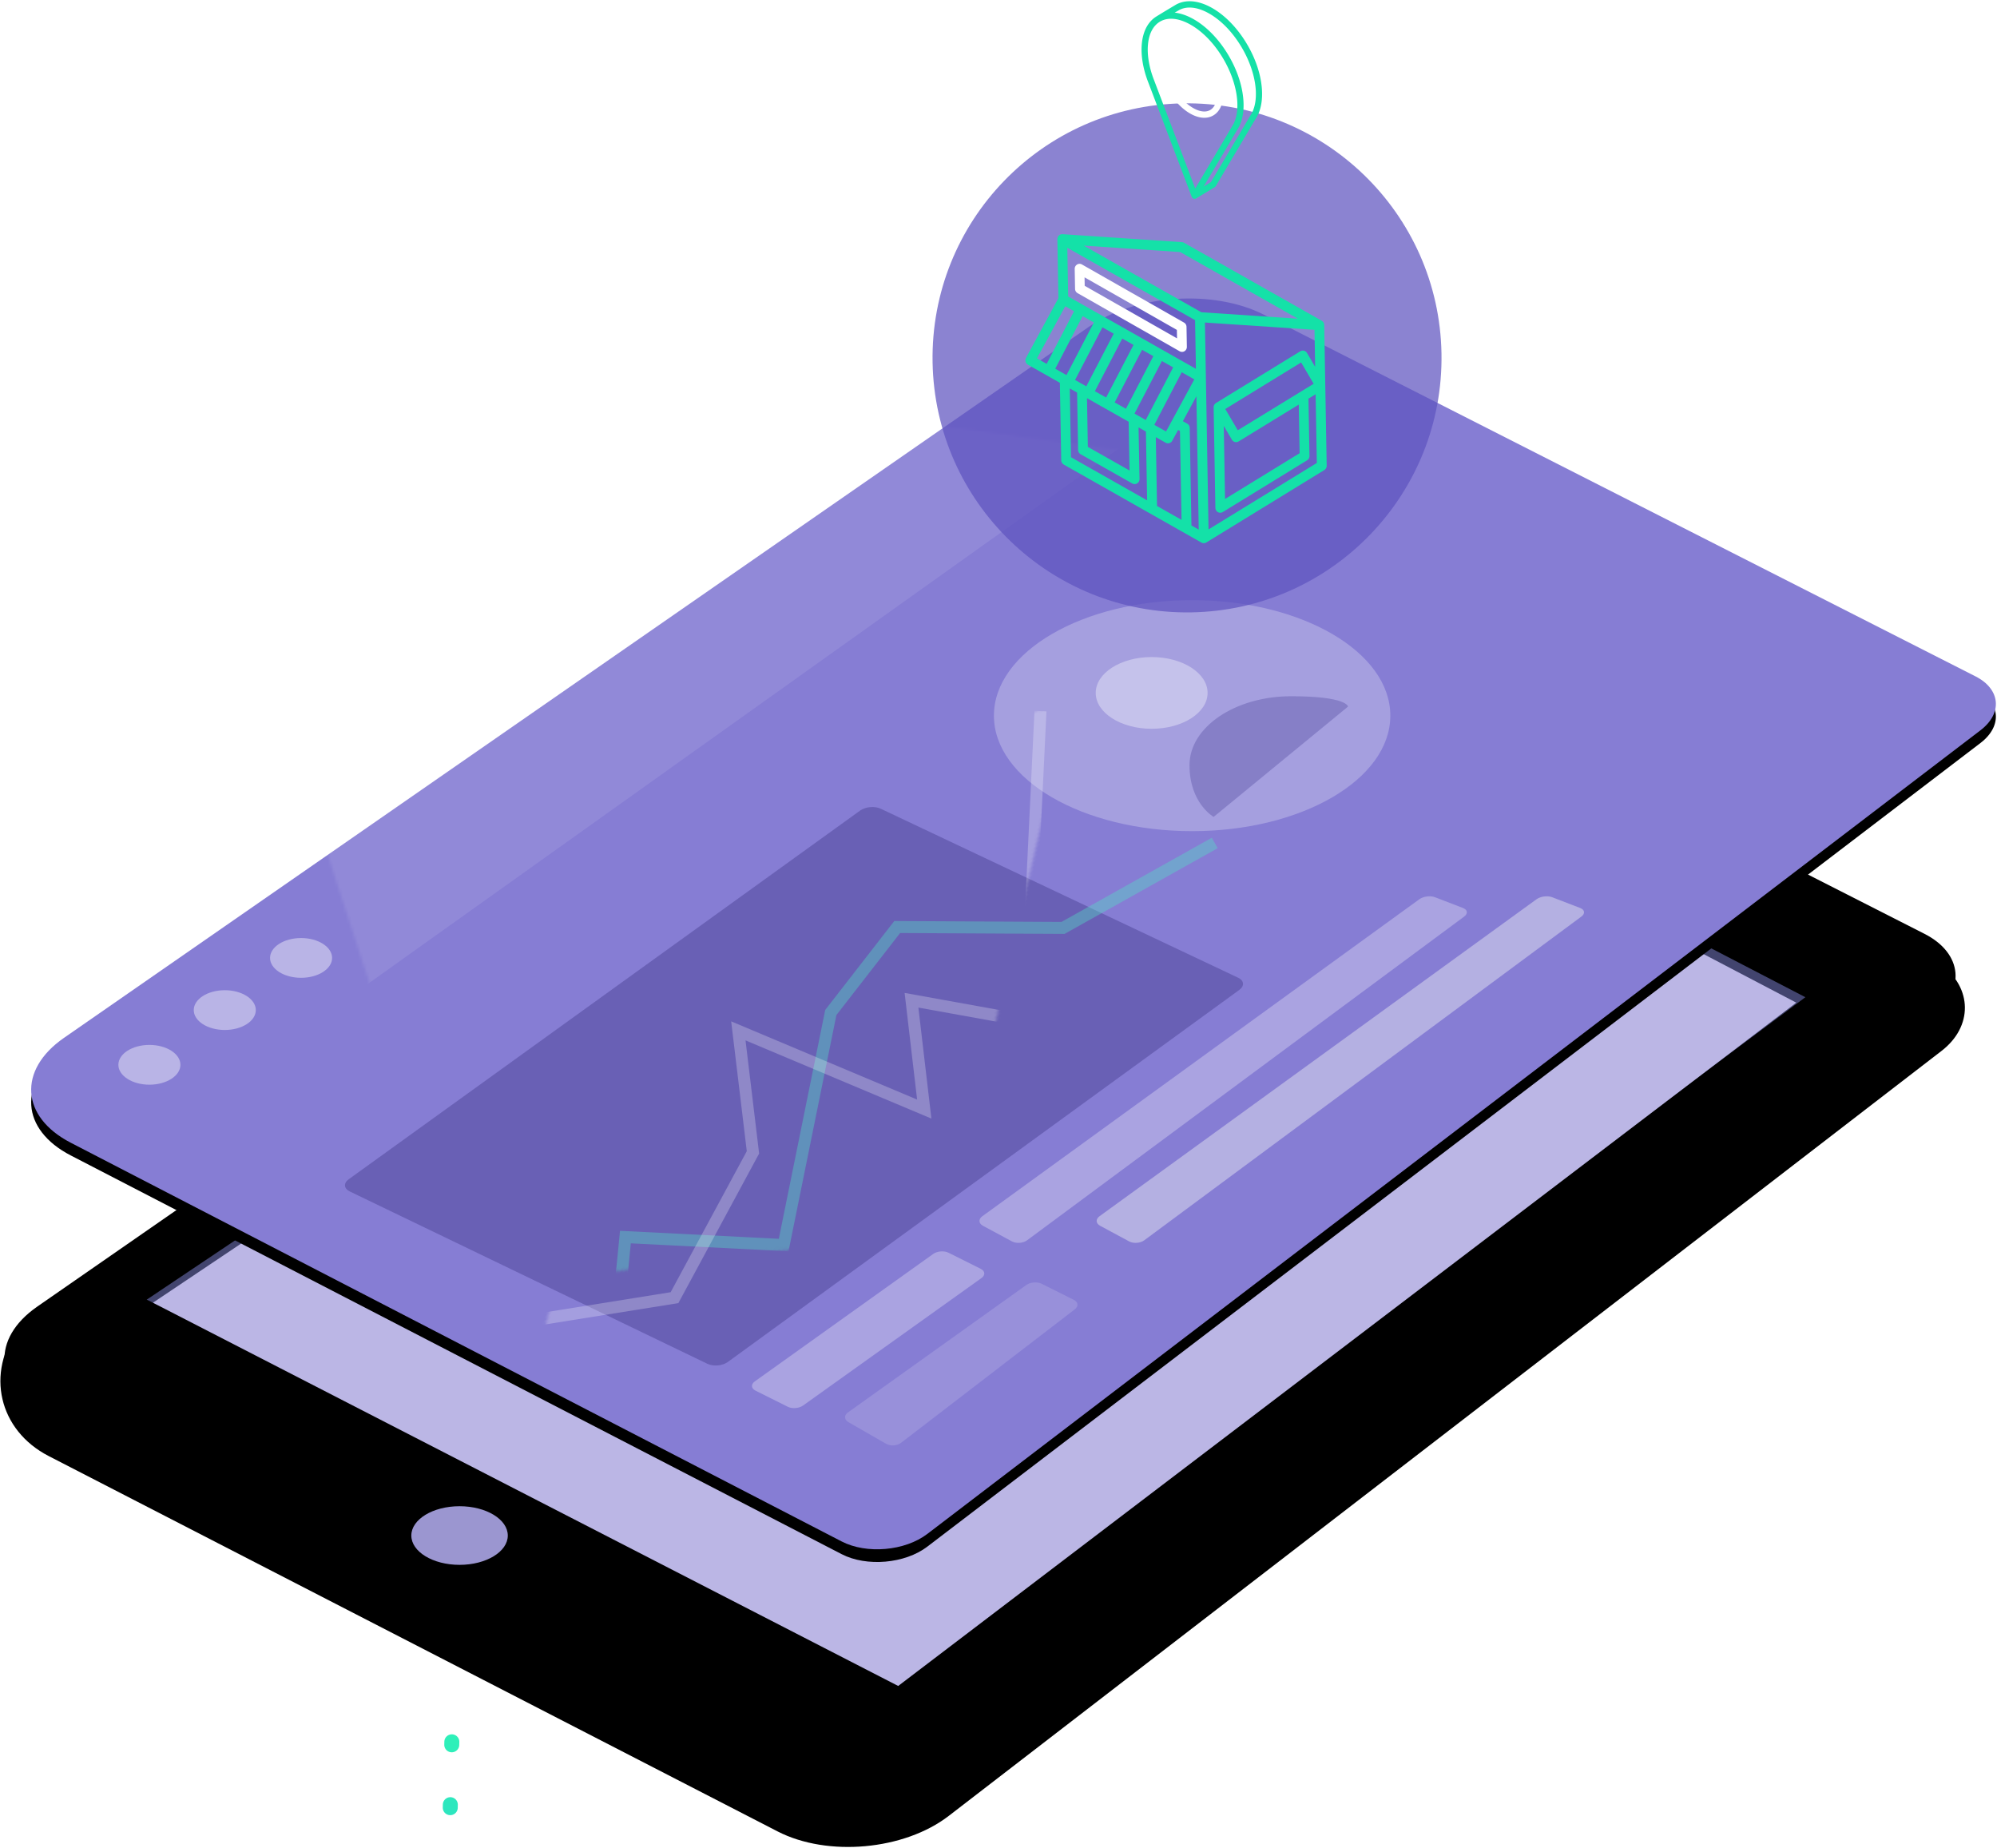 <svg xmlns="http://www.w3.org/2000/svg" xmlns:xlink="http://www.w3.org/1999/xlink" width="667" height="617" viewBox="0 0 667 617">
    <defs>
        <linearGradient id="a" x1="101.566%" x2="24.933%" y1="0%" y2="108.842%">
            <stop offset="0%" stop-color="#2EF2B8"/>
            <stop offset="100%" stop-color="#2787F6"/>
        </linearGradient>
        <path id="c" d="M56.005 168.273c-1.958-13.104 7.101-22.345 20.257-20.639l415.104 53.838c18.622 2.416 38.358 18.861 44.09 36.76l83.515 260.78c5.728 17.887-4.686 34.606-23.264 37.344l-.75.11s-10.866-17.713-12.021-17.677c-1.156.036-28.473-2.596-32.527-2.828-4.836-.278-41.053-4.203-41.053-4.203L185.03 450.757c-18.455-3.471-38.638-20.593-45.077-38.233L67.105 212.959s-5.925-17.361-8.136-27.69c-2.212-10.33-2.964-16.996-2.964-16.996z"/>
        <filter id="b" width="101.1%" height="103.1%" x="-.5%" y="-.8%" filterUnits="objectBoundingBox">
            <feOffset dy="6" in="SourceAlpha" result="shadowOffsetOuter1"/>
            <feColorMatrix in="shadowOffsetOuter1" values="0 0 0 0 0.333 0 0 0 0 0.31 0 0 0 0 0.525 0 0 0 1 0"/>
        </filter>
        <path id="e" d="M60.345 164.642c-4.45-13.656 3.477-23.174 17.714-21.257l412.448 55.52c18.613 2.505 38.318 19.05 44.006 36.938l82.727 260.151c5.69 17.896-4.67 29.691-23.153 26.345l-409.89-74.214c-18.477-3.345-38.172-20.53-43.993-38.393l-79.86-245.09z"/>
        <filter id="d" width="101.1%" height="103.2%" x="-.5%" y="-.8%" filterUnits="objectBoundingBox">
            <feOffset dy="6" in="SourceAlpha" result="shadowOffsetOuter1"/>
            <feColorMatrix in="shadowOffsetOuter1" values="0 0 0 0 0.839 0 0 0 0 0.831 0 0 0 0 0.922 0 0 0 1 0"/>
        </filter>
        <path id="f" d="M0 217.685L324.493 0l224.384 117.48-299.96 228.183z"/>
        <ellipse id="h" cx="161.493" cy="451.766" rx="16.11" ry="9.79"/>
        <filter id="g" width="106.2%" height="120.4%" x="-3.1%" y="-15.3%" filterUnits="objectBoundingBox">
            <feOffset dy="-2" in="SourceAlpha" result="shadowOffsetOuter1"/>
            <feColorMatrix in="shadowOffsetOuter1" values="0 0 0 0 0.502 0 0 0 0 0.475 0 0 0 0 0.794 0 0 0 0.886 0"/>
        </filter>
        <path id="i" d="M53.545 157.133c-2.911-8.924 2.266-15.145 11.57-13.893l438.495 58.97c9.3 1.25 19.15 9.523 21.993 18.456l87.922 276.225c5.697 17.898-4.668 29.697-23.136 26.356L180.23 449.055c-18.474-3.342-38.169-20.517-43.993-38.373L53.545 157.133z"/>
        <filter id="j" width="101.1%" height="101.6%" x="-.3%" y="-1.2%" filterUnits="objectBoundingBox">
            <feOffset dx="3" dy="-3" in="SourceAlpha" result="shadowOffsetOuter1"/>
            <feColorMatrix in="shadowOffsetOuter1" values="0 0 0 0 0.28 0 0 0 0 0.233 0 0 0 0 0.531 0 0 0 0.727 0"/>
        </filter>
        <path id="l" d="M2.452 128.38c-1.99-.96-2.15-2.784-.355-4.078L172.902 1.19c1.793-1.293 4.872-1.573 6.867-.63l119.404 56.445c2 .945 2.167 2.768.391 4.06l-170.843 124.25c-1.783 1.296-4.842 1.57-6.832.612L2.452 128.379z"/>
    </defs>
    <g fill="none" fill-rule="evenodd">
        <path stroke="url(#a)" stroke-dasharray="1,20" stroke-linecap="round" stroke-width="5" d="M0 1015l1.052-56.435h451.45a2.062 2.062 0 0 0 2.045-1.995L457 854" transform="translate(-306 -276)"/>
        <use fill="#000" filter="url(#b)" transform="rotate(135 321.507 370.792)" xlink:href="#c"/>
        <use fill="#000" filter="url(#d)" transform="rotate(135 322.32 361.866)" xlink:href="#e"/>
        <path fill="#5F629D" fill-opacity=".701" d="M49 434l326.575-218.966L603 333 304 556z"/>
        <use fill="#BBB6E5" transform="translate(51.082 217.337)" xlink:href="#f"/>
        <g transform="translate(-8 61)">
            <use fill="#000" filter="url(#g)" xlink:href="#h"/>
            <use fill="#9B96D0" xlink:href="#h"/>
        </g>
        <g>
            <g transform="translate(3 -34)">
                <mask id="k" fill="#fff">
                    <use xlink:href="#i"/>
                </mask>
                <g transform="rotate(135 333.911 333.446)">
                    <use fill="#000" filter="url(#j)" xlink:href="#i"/>
                    <use fill="#867DD4" xlink:href="#i"/>
                </g>
                <path fill="#FEFEFE" fill-opacity=".425" d="M363.51 115.828C348.543 125.038-2.605 388.687-2.605 388.687l19.572 47.203 449.009-320.062s-87.5-9.21-102.466 0z" mask="url(#k)" opacity=".473"/>
                <ellipse cx="46.901" cy="389.573" fill="#FFF" fill-opacity=".602" opacity=".7" rx="10.362" ry="6.642"/>
                <ellipse cx="72.078" cy="371.303" fill="#FFF" fill-opacity=".602" opacity=".7" rx="10.362" ry="6.642"/>
                <ellipse cx="97.558" cy="353.882" fill="#FFF" fill-opacity=".602" opacity=".7" rx="10.362" ry="6.642"/>
            </g>
            <path fill="#FFF" fill-opacity=".494" d="M316.811 418.33c-1.48-.74-3.771-.56-5.128.409l-59.576 42.554c-1.352.966-1.25 2.348.231 3.089l10.76 5.379c1.48.74 3.77.56 5.128-.41l59.575-42.553c1.353-.966 1.25-2.348-.23-3.09l-10.76-5.379zM479.28 299.608c-1.545-.595-3.883-.29-5.228.686l-145.96 105.85c-1.343.973-1.256 2.394.21 3.184l9.685 5.214c1.459.786 3.726.62 5.056-.365l145.991-108.1c1.334-.988 1.165-2.27-.383-2.865l-9.371-3.604z" opacity=".6"/>
            <path fill="#CDCCE9" d="M518.424 299.608c-1.545-.595-3.883-.29-5.228.686l-145.96 105.85c-1.342.973-1.256 2.394.21 3.184l9.685 5.214c1.459.786 3.727.62 5.056-.365l145.992-108.1c1.333-.988 1.164-2.27-.383-2.865l-9.372-3.604z" opacity=".643"/>
            <path fill="#FFF" fill-opacity=".494" d="M347.918 428.691c-1.48-.74-3.771-.56-5.128.41l-59.576 42.553c-1.352.966-1.28 2.42.161 3.248l12.595 7.233c1.441.827 3.673.681 4.994-.333l58.009-44.56c1.316-1.012 1.186-2.43-.296-3.171l-10.759-5.38z" opacity=".3"/>
            <g transform="translate(114.374 269.49)">
                <mask id="m" fill="#fff">
                    <use xlink:href="#l"/>
                </mask>
                <use fill="#5B52A5" fill-opacity=".671" xlink:href="#l"/>
                <path stroke="#50E3C2" stroke-width="4" d="M20.025 118.883l56.414-13.815 40.295-37.993 35.69 5.756 64.474 46.052L253.74 80.89l67.927 59.868" mask="url(#m)" opacity=".613" transform="scale(-1 1) rotate(43 0 -329.8)"/>
                <path stroke="#FFF" stroke-width="4" d="M1.127 77.739l71.675 44.613 51.605-19.428 22.936-33.82 29.729 60.443L197.7 99.326l24.268 30.221 71.59-74.834" mask="url(#m)" opacity=".5" transform="rotate(-41 147.343 92.13)"/>
            </g>
            <g transform="translate(331.97 200.412)">
                <ellipse cx="66.2" cy="38.569" fill="#F2F1FE" opacity=".29" rx="66.2" ry="38.569"/>
                <ellipse cx="52.684" cy="30.977" fill="#FFF" opacity=".362" rx="18.684" ry="11.977"/>
                <path fill="#50479C" d="M118.282 35.54s-.24-3.455-18.997-3.455-33.963 10.31-33.963 23.026c0 12.717 8.059 17.27 8.059 17.27" opacity=".359"/>
            </g>
        </g>
        <g transform="rotate(-1 211.288 -17668.878)">
            <circle cx="85.992" cy="120.026" r="85" fill="#5E53BF" fill-opacity=".795" opacity=".909"/>
            <path fill="#14E1A8" d="M132 109.867c0-.616-.327-1.158-.82-1.448l-45.519-26.84a1.615 1.615 0 0 0-.684-.22l-39.821-3.354a1.634 1.634 0 0 0-.953.218 1.68 1.68 0 0 0-.819 1.449v19.68L32.22 119.098c-.218.384-.277.84-.164 1.269.112.428.387.794.763 1.016l10.56 6.226.005 25.875c0 .597.312 1.149.819 1.448l45.51 26.844a1.61 1.61 0 0 0 1.637 0l39.831-23.49a1.68 1.68 0 0 0 .819-1.448v-46.97zm-8.777-2.28l-32.185-2.707L52.16 81.95l32.181 2.712 38.88 22.924zm-40.018 36.814l.005 29.677-8.103-4.78v-22.983l3.232 1.906c.258.152.54.225.817.225.566 0 1.117-.3 1.42-.837l2.017-3.569.612.361zM66.14 157.296l-13.79-8.128v-16.271l13.774 8.122.016 16.277zm-11.054-49.63l-9.45 17.41-3.716-2.19 9.451-17.411 3.715 2.19zm2.837 1.673l3.715 2.19-9.45 17.41-3.717-2.19 9.452-17.41zm3.653 25.136l9.45-17.409 3.716 2.191-9.45 17.408-3.716-2.19zm-2.837-1.673l-3.715-2.19 9.45-17.41 3.716 2.192-9.45 17.408zm9.389 5.536l9.45-17.408 3.715 2.191-9.45 17.408-3.715-2.191zm10.431 6.15l-3.879-2.287 9.45-17.407 4.171 2.46-9.742 17.234zm-31.9-45.654V82.568L88.9 107.481v16.264l-42.241-24.91zm-1.037 3.25l2.913 1.718-9.452 17.41-3.208-1.89 9.747-17.238zm1.033 27.456l2.42 1.426v19.168c0 .597.312 1.15.818 1.448l17.069 10.06a1.61 1.61 0 0 0 1.638 0c.507-.3.818-.852.818-1.45l-.017-17.241 2.432 1.434v22.982l-25.173-14.85-.005-22.977zm39.831 46.47l-.005-32.575a1.68 1.68 0 0 0-.819-1.448l-1.43-.844 4.668-8.258-.004 44.546-2.41-1.422zm5.685 1.42l.004-50.788v-18.31l36.55 3.074-.002 12.364-2.61-4.632a1.634 1.634 0 0 0-1.439-.874 1.61 1.61 0 0 0-.85.244l-28.416 16.756a1.68 1.68 0 0 0-.818 1.449l-.005 33.549c0 .598.312 1.15.818 1.448a1.61 1.61 0 0 0 1.638 0l28.448-16.776a1.68 1.68 0 0 0 .819-1.448l.002-19.139 2.414-1.421.003 22.947L92.17 177.43zm10.346-32.936l-4.053-7.17 25.61-15.101 4.052 7.194-25.61 15.077zm20.518-8.219l-.002 16.246-25.173 14.844.003-24.413 2.636 4.662a1.619 1.619 0 0 0 2.236.613l20.3-11.952z"/>
            <path fill="#FFF" d="M86 109.668a1.67 1.67 0 0 0-.81-1.44L51.43 88.224a1.583 1.583 0 0 0-1.62 0c-.501.297-.81.846-.81 1.44v6.669c0 .594.309 1.143.81 1.44l33.76 20.005a1.586 1.586 0 0 0 1.62 0c.501-.297.81-.846.81-1.44v-6.669zM52.24 95.372v-2.83l30.52 18.086v2.83L52.24 95.372zM96.283 39.172c2.126-1.253 3.303-3.796 3.314-7.161.01-3.159-1.014-6.72-2.886-10.03-1.871-3.308-4.38-5.995-7.066-7.565-2.86-1.672-5.607-1.904-7.733-.65-2.126 1.252-3.303 3.795-3.314 7.16-.01 3.16 1.014 6.721 2.886 10.03 1.871 3.308 4.38 5.995 7.066 7.565 1.646.963 3.254 1.448 4.728 1.448 1.088 0 2.102-.265 3.005-.797zm-13.02-9.265c-3.338-5.902-3.486-12.462-.324-14.326.588-.346 1.255-.51 1.975-.51 3.154 0 7.3 3.154 10.018 7.96 3.338 5.9 3.487 12.461.324 14.325-.587.346-1.255.51-1.975.51-3.154 0-7.3-3.154-10.018-7.96z"/>
            <path fill="#15E1A7" d="M112.375 28.648c-.555-4.272-2.116-8.766-4.514-12.996-3.071-5.414-7.18-9.804-11.567-12.363C91.73.628 87.38.242 84.044 2.203c-.284.166-3.97 2.272-6.32 3.674-2.772 1.665-4.496 4.745-4.989 8.916-.46 3.902.243 8.587 1.98 13.195a.555.555 0 0 0 .007.022l13.779 38.268a1.038 1.038 0 0 0 .971.69c.182 0 .358-.049.513-.139l6.247-3.63c.148-.086.273-.208.363-.355l13.561-22.013c.3-.415.579-.868.827-1.346 1.463-2.825 1.945-6.573 1.392-10.837zm-35.697-1.325a.978.978 0 0 0-.018-.053c-1.629-4.306-2.293-8.648-1.87-12.226.524-4.451 2.487-6.474 4.04-7.387 2.672-1.57 6.29-1.182 10.19 1.091 4.075 2.377 7.912 6.492 10.803 11.589 4.494 7.923 5.733 16.683 3.084 21.796-.203.392-13.19 21.404-13.19 21.404L76.678 27.323zm32.475 11.18C108.947 38.898 94.98 61.5 94.98 61.5l-2.442 1.42s11.953-19.332 12.199-19.805c1.464-2.825 1.945-6.573 1.392-10.837-.555-4.272-2.116-8.766-4.515-12.995-3.07-5.414-7.178-9.804-11.566-12.363-2.13-1.242-4.212-1.988-6.168-2.232.518-.28.931-.506 1.197-.662 2.672-1.57 6.29-1.183 10.189 1.09 4.075 2.376 7.912 6.492 10.803 11.588 4.494 7.924 5.733 16.684 3.084 21.797z"/>
        </g>
    </g>
</svg>
